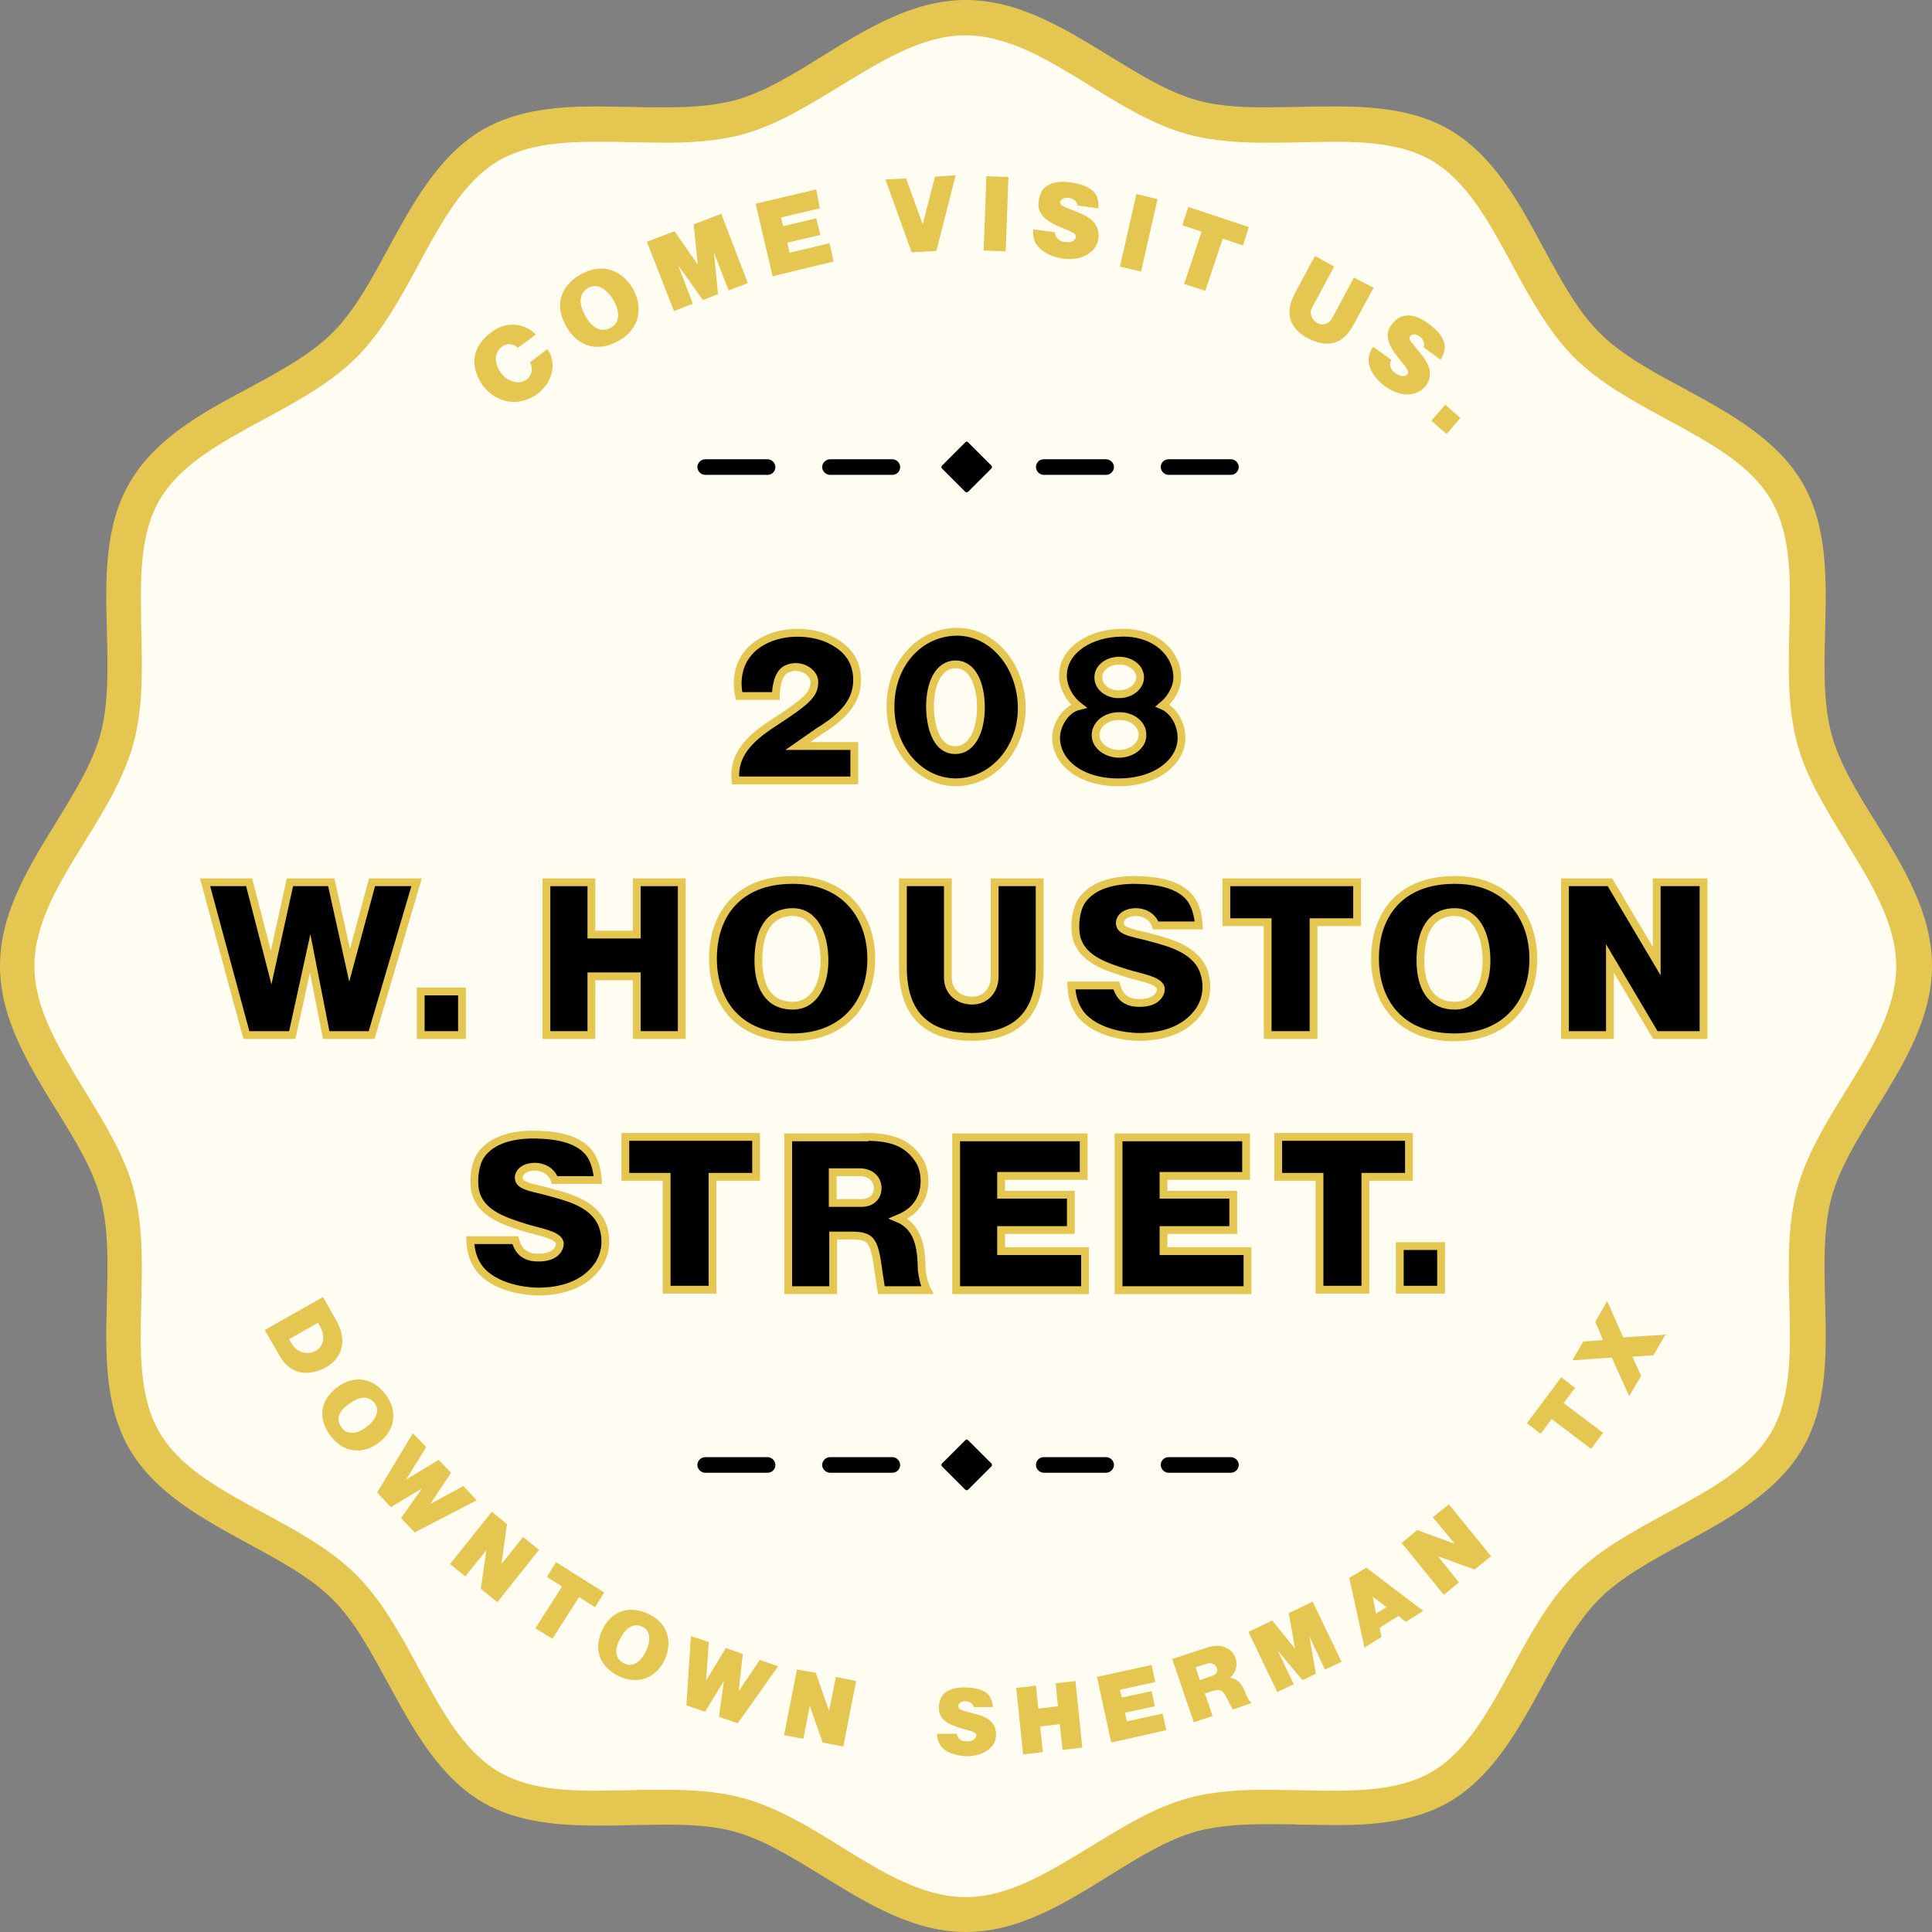 <?xml version="1.0" encoding="utf-8"?>
<!-- Generator: Adobe Illustrator 18.1.1, SVG Export Plug-In . SVG Version: 6.00 Build 0)  -->
<!DOCTYPE svg PUBLIC "-//W3C//DTD SVG 1.1//EN" "http://www.w3.org/Graphics/SVG/1.1/DTD/svg11.dtd">
<svg version="1.1" id="Layer_1" xmlns="http://www.w3.org/2000/svg" xmlns:xlink="http://www.w3.org/1999/xlink" x="0px" y="0px"
	 viewBox="0 0 421.1 421.1" enable-background="new 0 0 421.1 421.1" xml:space="preserve">
<rect x="0" y="0" width="421.1" height="421.1" fill="#808080" stroke="none"/>
<g>
	<g>
		<path fill="#FFFDF2" d="M210.5,417.3c-17.8,0-33.1-17.3-49.6-21.7c-17-4.5-38.9,2.7-53.8-5.9c-15.1-8.7-19.7-31.4-32-43.7
			c-12.3-12.3-34.9-16.9-43.7-32c-8.6-14.9-1.4-36.8-5.9-53.8c-4.4-16.4-21.7-31.8-21.7-49.6c0-17.8,17.3-33.1,21.7-49.6
			c4.5-17-2.7-38.9,5.9-53.8c8.7-15.1,31.4-19.7,43.7-32c12.3-12.3,16.9-34.9,32-43.7c14.9-8.6,36.8-1.4,53.8-5.9
			c16.4-4.4,31.7-21.7,49.6-21.7c17.8,0,33.1,17.3,49.6,21.7c17,4.5,38.9-2.7,53.8,5.9c15.1,8.7,19.7,31.4,32,43.7
			c12.3,12.3,34.9,16.9,43.7,32c8.6,14.9,1.4,36.8,5.9,53.8c4.4,16.4,21.7,31.7,21.7,49.6c0,17.8-17.3,33.1-21.7,49.6
			c-4.5,17,2.7,38.9-5.9,53.8c-8.7,15.1-31.4,19.7-43.7,32c-12.3,12.3-16.9,34.9-32,43.7c-14.9,8.6-36.8,1.4-53.8,5.9
			C243.7,399.9,228.4,417.3,210.5,417.3z"/>
	</g>
	<g>
		<g>
			<path fill="#E5C650" d="M70.4,282.7l3,5.3c2.3,4.1,1.2,8-2.3,10c-3.6,2-7.7,1.8-10.1-2.4l-3.3-5.7L70.4,282.7z M69.8,289.2
				l-0.5-0.9l-6.3,3.6l0.6,1c1.2,2,3.4,2.5,5.3,1.5C70.5,293.4,71,291.4,69.8,289.2z"/>
			<path fill="#E5C650" d="M84.1,304c2.9,3.9,1.7,8.1-1.6,10.5c-3.3,2.5-7.6,2.3-10.5-1.6c-3.1-4.2-1.8-8.1,1.6-10.6
				C76.9,299.9,81,299.9,84.1,304z M74.5,311.2c1.2,1.7,3.5,1.3,5.4-0.2c1.9-1.4,3-3.4,1.8-5.1c-1.4-1.9-3.5-1.5-5.6,0.1
				C74,307.4,73,309.2,74.5,311.2z"/>
			<path fill="#E5C650" d="M92.9,315.4l-4.4,7.1l7.1-4.3l2.7,2.8l-4.5,6.8l7.2-3.9l2.9,3.1l-13.5,7l-3-3.1l4.6-6.5l-6.8,4.1l-3-3.2
				l7.8-12.9L92.9,315.4z"/>
			<path fill="#E5C650" d="M110.5,332.2l-1.2,8.7l4.7-5.9l3.5,2.8l-9.1,11.4l-3.6-2.9l1.2-8.4l-4.6,5.7l-3.3-2.7l9.1-11.4
				L110.5,332.2z"/>
			<path fill="#E5C650" d="M131.7,347.1l-2,3.2l-3.5-2.2l-5.8,9.1l-3.7-2.3l5.8-9.1l-3.3-2.1l2-3.2L131.7,347.1z"/>
			<path fill="#E5C650" d="M141.4,351.8c4.4,2.1,5.2,6.4,3.4,10.1c-1.8,3.7-5.6,5.5-10,3.4c-4.6-2.3-5.3-6.4-3.5-10.1
				C133.1,351.5,136.7,349.6,141.4,351.8z M136.1,362.6c1.8,0.9,3.7-0.5,4.7-2.7c1-2.1,1.1-4.4-0.7-5.3c-2.1-1-3.8,0.3-5,2.7
				C134,359.4,133.9,361.5,136.1,362.6z"/>
			<path fill="#E5C650" d="M154.5,357.9l-0.6,8.4l4.3-7.1l3.7,1.3l-0.9,8.1l4.6-6.8l4,1.4l-8.8,12.4l-4.1-1.4l1.1-7.9l-4.1,6.8
				l-4.1-1.4l1-15.1L154.5,357.9z"/>
			<path fill="#E5C650" d="M177.8,364.6l2.9,8.3l1.5-7.4l4.4,0.9l-2.8,14.3l-4.5-0.9l-2.8-8l-1.4,7.2l-4.2-0.8l2.8-14.3L177.8,364.6
				z"/>
			<path fill="#E5C650" d="M211.9,373.4c1.6,0.4,4.1,1,4.9,3c0.4,1.1,0.5,2.5-0.3,3.8c-1.4,2.1-3.9,2.5-5.5,2.6
				c-1.3,0-4.4-0.3-5.9-2.2c-0.6-0.8-0.8-1.6-0.9-2.7l4.3,0c0.3,0.9,0.6,1.4,1.6,1.6c2.4,0.3,2.8-1,2.7-1.4c-0.2-0.7-2-1-3.3-1.4
				c-1.9-0.6-4-1.3-4.7-3.2c-0.3-0.9-0.2-2.7,0.5-3.8c1.1-1.6,3.2-1.9,4.7-1.9c1.4,0,4.3,0.1,5.6,1.8c0.4,0.6,0.8,1.6,0.8,2.5
				l-4.1,0c-0.3-0.8-1-1.3-1.9-1.3c-1.4,0-1.6,0.9-1.5,1.2C208.9,372.8,210.6,373,211.9,373.4z"/>
			<path fill="#E5C650" d="M230.1,366.9l4.3-0.5l1.5,14.5l-4.3,0.5l-0.6-5.6l-4.3,0.5l0.6,5.6l-4.3,0.5l-1.5-14.5l4.3-0.5l0.5,5
				l4.3-0.5L230.1,366.9z"/>
			<path fill="#E5C650" d="M251.8,366.6l-7.7,1.7l0.4,1.7l6.5-1.4l0.7,3.3l-6.5,1.4l0.4,1.9l7.8-1.7l0.8,3.6l-12,2.7l-3.1-14.3
				l11.9-2.6L251.8,366.6z"/>
			<path fill="#E5C650" d="M262.5,359.3c1.7-0.6,3.7-1.1,5.6,0.4c1,0.7,1.5,2.2,1.4,3.3c-0.1,1.1-0.6,2-1.5,2.7
				c2.4,0.2,3.2,2.5,3.7,3.9c0.3,0.6,0.6,1.2,1.1,1.6l-4.1,1.4l-0.8-1.5c-1.5-3.1-1.8-3.1-4.3-2.3l-1,0.3l1.7,4.9l-4.1,1.4
				l-4.7-13.8L262.5,359.3z M265.2,363.5c-0.4-0.9-1.3-1.1-2.1-0.9l-2.5,0.8l0.9,2.8l2.6-0.9C264.9,365.1,265.6,364.5,265.2,363.5z"
				/>
			<path fill="#E5C650" d="M282.3,359.4l-1.4-7.8l5.2-2.5l6.3,13.1l-3.6,1.7l-3.4-7.2l1.4,8.1l-2.9,1.4l-5.4-6.4l3.5,7.3l-3.6,1.7
				l-6.3-13.1l5.2-2.5L282.3,359.4z"/>
			<path fill="#E5C650" d="M297.8,341.7l12.4,9.4l-3.8,2.4l-1.6-1.3l-4.1,2.6l0.4,2l-3.7,2.3l-3.3-15.2L297.8,341.7z M302.2,350.3
				l-3-2.3l0.7,3.7L302.2,350.3z"/>
			<path fill="#E5C650" d="M308.9,333.5l8.2,3l-4.8-5.8l3.5-2.8l9.2,11.3l-3.6,2.9l-8-2.9l4.6,5.7l-3.3,2.7l-9.2-11.3L308.9,333.5z"
				/>
			<path fill="#E5C650" d="M340.3,300.2l3,2.3l-2.5,3.3l8.6,6.5l-2.6,3.5l-8.6-6.5l-2.4,3.2l-3-2.3L340.3,300.2z"/>
			<path fill="#E5C650" d="M345.1,292.4l4.3-0.3l-1.7-4l2.6-4.5l3.5,7.9l9.2-0.6l-2.6,4.5l-4.6,0.3l1.9,4.2l-2.6,4.4l-3.8-8.4
				l-8.6,0.6L345.1,292.4z"/>
		</g>
	</g>
	<g>
		<g>
			<path stroke="#E5C650" stroke-width="1.7" stroke-miterlimit="10" d="M186.2,162.6v7.5h-25.9c-0.5-5.5,2.9-9,8.1-12.4
				c7.5-4.9,9.1-6.3,9.1-9.1c0-2.2-3.3-4.2-6.2-2.7c-1.8,1-2.2,4.1-2.2,5.8h-8c-0.8-3.5-0.2-7.8,3.3-10.7c4.5-3.7,11.4-3.7,15.8-1.9
				c4.1,1.8,6.3,4.4,6.6,8.4c0.3,5.2-2.9,8.6-8.3,11.9l-4.6,3.2H186.2z"/>
			<path stroke="#E5C650" stroke-width="1.7" stroke-miterlimit="10" d="M222.7,154.6c-0.1,9-6.7,16.1-14.7,15.9
				c-7.9-0.2-14.1-7.7-13.9-16.8c0.1-9,6.3-16,14.6-16C216.8,137.8,222.8,145.6,222.7,154.6z M208.2,163.5c3.6,0,5.6-4.1,5.6-9.3
				c0-5.2-1.9-9.4-5.5-9.4c-3.7,0-5.6,4.1-5.6,9.3C202.8,159.3,204.5,163.5,208.2,163.5z"/>
			<path stroke="#E5C650" stroke-width="1.7" stroke-miterlimit="10" d="M257.5,160.3c0.4,5.3-5,10-13,10.2
				c-8.3,0.3-14-3.9-14.3-9.3c-0.2-2.6,1.7-6.5,4.9-7.3c-2.2-1.7-3.6-4.6-3.4-7.1c0.3-5.2,6-8.9,13.1-8.9c7.2,0,11.8,4.6,11.8,9.8
				c0,2.2-1.4,4.6-3.2,6.1C256,154.9,257.4,158,257.5,160.3z M249,159.9c-0.1-2.2-2.5-4-5.4-3.8c-2.8,0.1-4.9,2-4.8,4.3
				c0.1,2.2,2.5,4,5.4,3.9C247.1,164.1,249.2,162.2,249,159.9z M248.5,147.5c-0.1-2.1-2.3-3.6-4.8-3.5c-2.5,0.1-4.5,1.8-4.3,3.9
				c0.1,2,2.3,3.6,4.8,3.4C246.6,151.2,248.6,149.5,248.5,147.5z"/>
			<path stroke="#E5C650" stroke-width="1.7" stroke-miterlimit="10" d="M54.3,192.3l4.8,18.6l4.1-18.6h9l4,18.1l4.9-18.1h9.7
				L81,225.6h-9.9l-3.5-17.8l-3.9,17.8h-10l-9-33.3H54.3z"/>
			<path stroke="#E5C650" stroke-width="1.7" stroke-miterlimit="10" d="M100.7,225.6l-9,0v-9.5h9V225.6z"/>
			<path stroke="#E5C650" stroke-width="1.7" stroke-miterlimit="10" d="M138.8,192.3h9.8v33.3h-9.8v-12.8h-9.9v12.8h-9.8v-33.3
				h9.8v11.4h9.9V192.3z"/>
			<path stroke="#E5C650" stroke-width="1.7" stroke-miterlimit="10" d="M172.7,191.8c11.2-0.1,17.2,7.7,17.2,17.2
				s-5.9,17.1-17.2,17.1c-11.8,0-17.3-7.7-17.3-17.2S160.9,191.8,172.7,191.8z M172.8,219.2c4.7,0,7-4.7,6.9-10.2
				c-0.1-5.3-2.2-10.2-6.9-10.2c-5.4,0-7.5,4.5-7.5,10.5C165.3,214.8,167.3,219.2,172.8,219.2z"/>
			<path stroke="#E5C650" stroke-width="1.7" stroke-miterlimit="10" d="M226.6,192.3v18.9c0,11.8-7.4,14.8-14.8,14.8
				c-8.3,0-15-3.6-15-15.1v-18.6h9.8v20.8c0,3.1,2.4,5,5.3,5c2.8,0,4.9-2.1,4.9-5.3v-20.5H226.6z"/>
			<path stroke="#E5C650" stroke-width="1.7" stroke-miterlimit="10" d="M251,204.4c3.7,1,9.3,2.4,11.2,6.9
				c1,2.4,1.2,5.8-0.7,8.8c-3.2,4.8-8.8,5.8-12.5,5.9c-3.1,0.1-10.1-0.7-13.5-5c-1.3-1.8-1.9-3.7-2-6.2h9.8c0.6,2,1.5,3.2,3.6,3.7
				c5.5,0.7,6.3-2.3,6.1-3.2c-0.5-1.7-4.6-2.3-7.5-3.2c-4.4-1.4-9.2-2.9-10.7-7.2c-0.7-2-0.6-6.2,1-8.6c2.5-3.6,7.3-4.4,10.8-4.5
				c3.2,0,9.9,0.1,12.9,4.1c1,1.3,1.7,3.6,1.8,5.8h-9.4c-0.6-1.8-2.3-2.9-4.4-2.9c-3.2,0.1-3.6,2.1-3.4,2.7
				C244.3,203.2,248,203.5,251,204.4z"/>
			<path stroke="#E5C650" stroke-width="1.7" stroke-miterlimit="10" d="M295.8,192.3v8.7h-9.5v24.6h-10V201h-9v-8.7H295.8z"/>
			<path stroke="#E5C650" stroke-width="1.7" stroke-miterlimit="10" d="M317,191.8c11.2-0.1,17.2,7.7,17.2,17.2
				s-5.9,17.1-17.2,17.1c-11.8,0-17.3-7.7-17.3-17.2S305.2,191.8,317,191.8z M317.1,219.2c4.7,0,7-4.7,6.9-10.2
				c-0.1-5.3-2.2-10.2-6.9-10.2c-5.4,0-7.5,4.5-7.5,10.5C309.6,214.8,311.6,219.2,317.1,219.2z"/>
			<path stroke="#E5C650" stroke-width="1.7" stroke-miterlimit="10" d="M350.9,192.3l10.2,17.2v-17.2h10.2v33.3h-10.5l-9.9-16.7
				v16.7h-9.8v-33.3H350.9z"/>
			<path stroke="#E5C650" stroke-width="1.7" stroke-miterlimit="10" d="M120,259.9c3.7,1,9.3,2.4,11.2,6.9
				c1,2.4,1.2,5.8-0.7,8.8c-3.2,4.8-8.8,5.8-12.5,5.9c-3.1,0.1-10.1-0.7-13.5-5c-1.3-1.8-1.9-3.6-2-6.2h9.8c0.6,2,1.5,3.2,3.6,3.7
				c5.5,0.7,6.3-2.3,6.1-3.2c-0.5-1.7-4.6-2.3-7.5-3.2c-4.4-1.4-9.2-2.9-10.7-7.2c-0.7-2-0.6-6.2,1-8.6c2.5-3.6,7.3-4.4,10.8-4.5
				c3.2,0,9.9,0.1,12.9,4.1c1,1.3,1.7,3.6,1.8,5.8h-9.4c-0.6-1.8-2.3-2.9-4.4-2.9c-3.2,0.1-3.6,2.1-3.4,2.7
				C113.3,258.7,117.1,259,120,259.9z"/>
			<path stroke="#E5C650" stroke-width="1.7" stroke-miterlimit="10" d="M164.8,247.8v8.7h-9.5v24.6h-10v-24.6h-9v-8.7H164.8z"/>
			<path stroke="#E5C650" stroke-width="1.7" stroke-miterlimit="10" d="M188.4,247.8c4.1,0,8.9,0.4,11.8,4.9
				c1.6,2.3,1.6,5.9,0.7,8.1c-1,2.4-2.7,3.8-5.1,4.8c5,2.1,5,7.8,5.1,11.2c0.2,1.5,0.5,3.1,1.2,4.4h-10l-0.6-3.9
				c-1-7.8-1.7-8.1-7.5-8h-2.4v11.9h-9.8v-33.3H188.4z M191.3,258.9c-0.1-2.3-1.9-3.4-3.9-3.4h-5.9v6.7h6.4
				C189.4,262.2,191.3,261.3,191.3,258.9z"/>
			<path stroke="#E5C650" stroke-width="1.7" stroke-miterlimit="10" d="M236.2,256.3h-18v4.1h15.2v7.7h-15.2v4.6h18.3v8.5
				l-28.1,0v-33.3h27.8V256.3z"/>
			<path stroke="#E5C650" stroke-width="1.7" stroke-miterlimit="10" d="M271.6,256.3h-18v4.1h15.2v7.7h-15.2v4.6h18.3v8.5
				l-28.1,0v-33.3h27.8V256.3z"/>
			<path stroke="#E5C650" stroke-width="1.7" stroke-miterlimit="10" d="M307.1,247.8v8.7h-9.5v24.6h-10v-24.6h-9v-8.7H307.1z"/>
			<path stroke="#E5C650" stroke-width="1.7" stroke-miterlimit="10" d="M314.1,281.1l-9,0v-9.5h9V281.1z"/>
		</g>
	</g>
	<g>
		<g>
			<path fill="#E5C650" d="M107.1,72.4c3.7-2.8,7.6-1.6,9.7,0.5l-3.9,2.9c-1.1-1-2.5-1-3.4-0.3c-1.8,1.2-1.9,3.6-0.3,5.8
				c1.5,2,4,2.6,5.6,1.4c1.1-0.8,1.5-2.4,0.7-3.7l3.8-2.9c2.2,3,1.1,7.3-2.1,9.7c-4.1,3.1-9.1,2-11.9-1.7
				C102.6,80.3,102.4,75.9,107.1,72.4z"/>
			<path fill="#E5C650" d="M126.6,59.8c4.8-2.7,9.1-0.8,11.4,3.2c2.2,4,1.5,8.7-3.2,11.3c-5,2.8-9.2,0.8-11.4-3.2
				C121.1,67.1,121.6,62.6,126.6,59.8z M133.2,71.4c2-1.1,1.9-3.7,0.5-6c-1.3-2.2-3.4-3.8-5.4-2.7c-2.3,1.3-2.1,3.7-0.7,6.2
				C129,71.3,130.9,72.7,133.2,71.4z"/>
			<path fill="#E5C650" d="M152.1,57.7l-0.9-8.8l6-2.3l5.8,15.1l-4.2,1.6l-3.2-8.3l0.9,9.1l-3.3,1.3l-5.4-7.6l3.2,8.4l-4.1,1.6
				L141,52.7l6-2.3L152.1,57.7z"/>
			<path fill="#E5C650" d="M178.7,45.4l-8.5,2l0.5,1.9l7.2-1.7l0.9,3.6l-7.2,1.7l0.5,2.2l8.7-2.1l0.9,4l-13.3,3.2l-3.7-15.8
				l13.2-3.1L178.7,45.4z"/>
			<path fill="#E5C650" d="M197.5,38.9l3.6,10l2.7-10.4l4.5-0.3l-4.2,16.5l-5.4,0.3L193,39.1L197.5,38.9z"/>
			<path fill="#E5C650" d="M219.8,38.6l-0.6,16.2l-4.8-0.2l0.6-16.2L219.8,38.6z"/>
			<path fill="#E5C650" d="M234.3,46c1.7,0.7,4.4,1.7,5,4.1c0.3,1.2,0.2,2.9-0.9,4.2c-1.8,2.1-4.6,2.3-6.4,2.1
				c-1.5-0.1-4.8-1-6.2-3.3c-0.5-0.9-0.7-1.9-0.6-3.1l4.7,0.6c0.2,1,0.5,1.6,1.5,2c2.6,0.7,3.2-0.7,3.1-1.1c-0.1-0.9-2.1-1.4-3.4-2
				c-2.1-0.9-4.2-2-4.7-4.2c-0.2-1,0.1-3,1-4.1c1.5-1.6,3.8-1.7,5.5-1.5c1.5,0.2,4.8,0.7,6,2.8c0.4,0.7,0.6,1.9,0.5,2.9l-4.5-0.6
				c-0.2-0.9-0.9-1.5-2-1.7c-1.6-0.1-1.9,0.8-1.8,1.1C231.1,45,232.9,45.4,234.3,46z"/>
			<path fill="#E5C650" d="M252.3,43.4l-3.6,15.8l-4.6-1.1l3.6-15.8L252.3,43.4z"/>
			<path fill="#E5C650" d="M272.2,49.5l-1.3,4l-4.4-1.5l-3.8,11.4l-4.6-1.5l3.8-11.4l-4.2-1.4l1.3-4L272.2,49.5z"/>
			<path fill="#E5C650" d="M299.4,62.7l-4.4,8.1c-2.7,5.1-6.6,4.6-9.8,3c-3.6-1.9-5.6-5-2.9-10l4.3-8l4.2,2.3L286,67
				c-0.7,1.3-0.1,2.7,1.1,3.4c1.2,0.7,2.6,0.2,3.3-1.1l4.7-8.8L299.4,62.7z"/>
			<path fill="#E5C650" d="M309.1,76.4c1.2,1.4,3,3.6,2.5,5.9c-0.3,1.3-1.2,2.6-2.8,3.3c-2.6,1-5.2-0.2-6.6-1.2
				c-1.3-0.8-3.8-3.1-3.9-5.8c0-1.1,0.3-2,1-3l3.9,2.8c-0.3,1-0.3,1.7,0.4,2.5c2,1.8,3.2,0.9,3.3,0.5c0.3-0.8-1.2-2.2-2.1-3.4
				c-1.4-1.8-2.8-3.8-2.2-5.9c0.3-1,1.5-2.6,2.9-3.1c2-0.7,4.1,0.3,5.5,1.3c1.3,0.9,3.9,2.9,3.9,5.3c0,0.8-0.3,1.9-0.9,2.8l-3.7-2.7
				c0.3-0.9-0.1-1.8-0.9-2.4c-1.3-0.9-2-0.2-2.1,0.1C306.8,74,308.2,75.2,309.1,76.4z"/>
			<path fill="#E5C650" d="M315.3,94.6l-3.3-2.9l3-3.5l3.3,2.9L315.3,94.6z"/>
		</g>
	</g>
	<g>
		<path d="M194.5,321h-13.6c-0.9,0-1.7-0.8-1.7-1.7c0-0.9,0.8-1.7,1.7-1.7h13.6c0.9,0,1.7,0.8,1.7,1.7
			C196.2,320.3,195.4,321,194.5,321z M167.3,321h-13.6c-0.9,0-1.7-0.8-1.7-1.7c0-0.9,0.8-1.7,1.7-1.7h13.6c0.9,0,1.7,0.8,1.7,1.7
			C169,320.3,168.2,321,167.3,321z"/>
		<g>
			<rect x="207.1" y="315.7" transform="matrix(0.707 0.707 -0.707 0.707 287.415 -55.469)" width="7.2" height="7.2"/>
			<path d="M210.7,324.8c-0.1,0-0.2,0-0.3-0.1l-5.1-5.1c-0.1-0.1-0.1-0.2-0.1-0.3s0-0.2,0.1-0.3l5.1-5.1c0.2-0.2,0.4-0.2,0.6,0
				l5.1,5.1c0.1,0.1,0.1,0.2,0.1,0.3s0,0.2-0.1,0.3l-5.1,5.1C210.9,324.8,210.8,324.8,210.7,324.8z M206.2,319.3l4.5,4.5l4.5-4.5
				l-4.5-4.5L206.2,319.3z"/>
		</g>
		<path d="M227.5,317.6h13.6c0.9,0,1.7,0.8,1.7,1.7c0,0.9-0.8,1.7-1.7,1.7h-13.6c-0.9,0-1.7-0.8-1.7-1.7
			C225.8,318.4,226.5,317.6,227.5,317.6z M254.7,317.6h13.6c0.9,0,1.7,0.8,1.7,1.7c0,0.9-0.8,1.7-1.7,1.7h-13.6
			c-0.9,0-1.7-0.8-1.7-1.7C253,318.4,253.7,317.6,254.7,317.6z"/>
	</g>
	<g>
		<path d="M194.5,103.5h-13.6c-0.9,0-1.7-0.8-1.7-1.7c0-0.9,0.8-1.7,1.7-1.7h13.6c0.9,0,1.7,0.8,1.7,1.7
			C196.2,102.8,195.4,103.5,194.5,103.5z M167.3,103.5h-13.6c-0.9,0-1.7-0.8-1.7-1.7c0-0.9,0.8-1.7,1.7-1.7h13.6
			c0.9,0,1.7,0.8,1.7,1.7C169,102.8,168.2,103.5,167.3,103.5z"/>
		<g>
			<rect x="207.1" y="98.2" transform="matrix(0.707 0.707 -0.707 0.707 133.648 -119.141)" width="7.2" height="7.2"/>
			<path d="M210.7,107.3c-0.1,0-0.2,0-0.3-0.1l-5.1-5.1c-0.1-0.1-0.1-0.2-0.1-0.3s0-0.2,0.1-0.3l5.1-5.1c0.2-0.2,0.4-0.2,0.6,0
				l5.1,5.1c0.1,0.1,0.1,0.2,0.1,0.3s0,0.2-0.1,0.3l-5.1,5.1C210.9,107.2,210.8,107.3,210.7,107.3z M206.2,101.8l4.5,4.5l4.5-4.5
				l-4.5-4.5L206.2,101.8z"/>
		</g>
		<path d="M227.5,100.1h13.6c0.9,0,1.7,0.8,1.7,1.7c0,0.9-0.8,1.7-1.7,1.7h-13.6c-0.9,0-1.7-0.8-1.7-1.7
			C225.8,100.9,226.5,100.1,227.5,100.1z M254.7,100.1h13.6c0.9,0,1.7,0.8,1.7,1.7c0,0.9-0.8,1.7-1.7,1.7h-13.6
			c-0.9,0-1.7-0.8-1.7-1.7C253,100.9,253.7,100.1,254.7,100.1z"/>
	</g>
</g>
<path fill="#E5C650" d="M210.5,421.1c-11.4,0-21.5-6.2-31.2-12.2c-6.7-4.1-13-8-19.3-9.7c-5.1-1.4-10.7-1.5-15-1.5
	c-2.4,0-4.9,0.1-7.4,0.1c-2.5,0.1-5,0.1-7.5,0.1c-7.9,0-17.1-0.6-24.8-5c-9.6-5.6-15.2-15.9-20.6-25.8c-3.8-7-7.4-13.7-12.2-18.5
	S61,340.2,54,336.4c-9.9-5.4-20.2-11-25.8-20.6c-5.5-9.5-5.2-21.1-4.9-32.3c0.2-8.1,0.4-15.7-1.4-22.4c-1.7-6.4-5.6-12.7-9.7-19.3
	C6.2,232,0,222,0,210.5c0-11.4,6.2-21.5,12.2-31.2c4.1-6.7,8-13,9.7-19.3c1.8-6.7,1.6-14.4,1.4-22.4c-0.3-11.2-0.6-22.8,4.9-32.3
	C33.8,95.6,44,90,54,84.7c7-3.8,13.7-7.4,18.5-12.2S80.9,61,84.7,54c5.4-9.9,11-20.2,20.6-25.8c7.7-4.4,16.8-5,24.7-5
	c2.5,0,5.1,0.1,7.6,0.1c2.4,0.1,5,0.1,7.4,0.1c4.3,0,10-0.2,15-1.5c6.4-1.7,12.7-5.6,19.3-9.7c9.7-6,19.8-12.2,31.2-12.2
	C222,0,232,6.2,241.8,12.2c6.7,4.1,13,8,19.3,9.7c5.1,1.4,10.7,1.5,15,1.5c2.4,0,5-0.1,7.4-0.1c2.5-0.1,5-0.1,7.6-0.1
	c7.9,0,17.1,0.6,24.7,5C325.5,33.8,331,44,336.4,54c3.8,7,7.4,13.7,12.2,18.5s11.4,8.4,18.5,12.2c9.9,5.4,20.2,11,25.8,20.6
	c5.5,9.5,5.2,21.1,4.9,32.3c-0.2,8.1-0.4,15.7,1.4,22.4c1.7,6.4,5.6,12.7,9.7,19.3c6,9.7,12.2,19.8,12.2,31.2s-6.2,21.5-12.2,31.2
	c-4.1,6.7-8,13-9.7,19.3c-1.8,6.7-1.6,14.4-1.4,22.4c0.3,11.2,0.6,22.8-4.9,32.3c-5.6,9.6-15.9,15.2-25.8,20.6
	c-7,3.8-13.7,7.4-18.5,12.2s-8.4,11.4-12.2,18.5c-5.4,9.9-11,20.2-20.6,25.8c-7.7,4.4-16.8,5-24.8,5c-2.5,0-5.1-0.1-7.5-0.1
	c-2.4-0.1-5-0.1-7.4-0.1c-4.3,0-10,0.2-15,1.5c-6.4,1.7-12.7,5.6-19.3,9.7C232,414.9,222,421.1,210.5,421.1z M144.9,390.1
	c4.8,0,11.1,0.2,17,1.8c7.4,2,14.5,6.3,21.4,10.6c9.2,5.7,17.9,11,27.2,11s18-5.4,27.2-11c6.9-4.2,13.9-8.6,21.4-10.6
	c5.9-1.6,12.2-1.8,17-1.8c2.5,0,5.1,0.1,7.6,0.1c2.4,0.1,4.9,0.1,7.3,0.1c6.9,0,14.8-0.5,20.9-4c7.8-4.5,12.6-13.4,17.7-22.8
	c3.9-7.2,7.9-14.6,13.5-20.2c5.6-5.6,13-9.6,20.2-13.5c9.4-5.1,18.3-9.9,22.8-17.7c4.4-7.6,4.2-17.7,3.9-28.3
	c-0.2-8.3-0.4-16.8,1.7-24.6c2-7.4,6.3-14.5,10.6-21.4c5.7-9.2,11-17.9,11-27.2c0-9.3-5.4-18-11-27.2c-4.2-6.9-8.6-13.9-10.6-21.4
	c-2.1-7.8-1.9-16.3-1.7-24.6c0.3-10.6,0.5-20.7-3.9-28.3c-4.5-7.8-13.4-12.6-22.8-17.7c-7.2-3.9-14.6-7.9-20.2-13.5
	c-5.6-5.6-9.6-13-13.5-20.2c-5.1-9.4-9.9-18.3-17.7-22.8c-6.1-3.5-14-4-20.9-4c-2.4,0-4.9,0.1-7.4,0.1c-2.5,0.1-5.1,0.1-7.6,0.1
	c-4.8,0-11.1-0.2-17-1.8c-7.4-2-14.5-6.3-21.4-10.6c-9.2-5.7-17.9-11-27.2-11s-18,5.4-27.2,11c-6.9,4.2-13.9,8.6-21.4,10.6
	c-5.9,1.6-12.2,1.8-17,1.8c-2.5,0-5.1-0.1-7.6-0.1c-2.4-0.1-4.9-0.1-7.4-0.1c-6.9,0-14.8,0.5-20.9,4c-7.8,4.5-12.6,13.4-17.7,22.8
	c-3.9,7.2-7.9,14.6-13.5,20.2s-13,9.6-20.2,13.5c-9.4,5.1-18.3,9.9-22.8,17.7c-4.4,7.6-4.1,17.7-3.9,28.3c0.2,8.3,0.4,16.8-1.7,24.6
	c-2,7.4-6.3,14.5-10.6,21.4c-5.7,9.2-11,17.9-11,27.2c0,9.3,5.4,18,11,27.2c4.2,6.9,8.6,13.9,10.6,21.4c2.1,7.8,1.9,16.3,1.7,24.6
	c-0.3,10.6-0.5,20.7,3.9,28.3c4.5,7.8,13.4,12.6,22.8,17.7c7.2,3.9,14.6,7.9,20.2,13.5c5.6,5.6,9.6,13,13.5,20.2
	c5.1,9.4,9.9,18.3,17.7,22.8c6.1,3.5,13.7,4,20.9,4c2.4,0,4.9-0.1,7.3-0.1C139.8,390.1,142.4,390.1,144.9,390.1z"/>
</svg>
